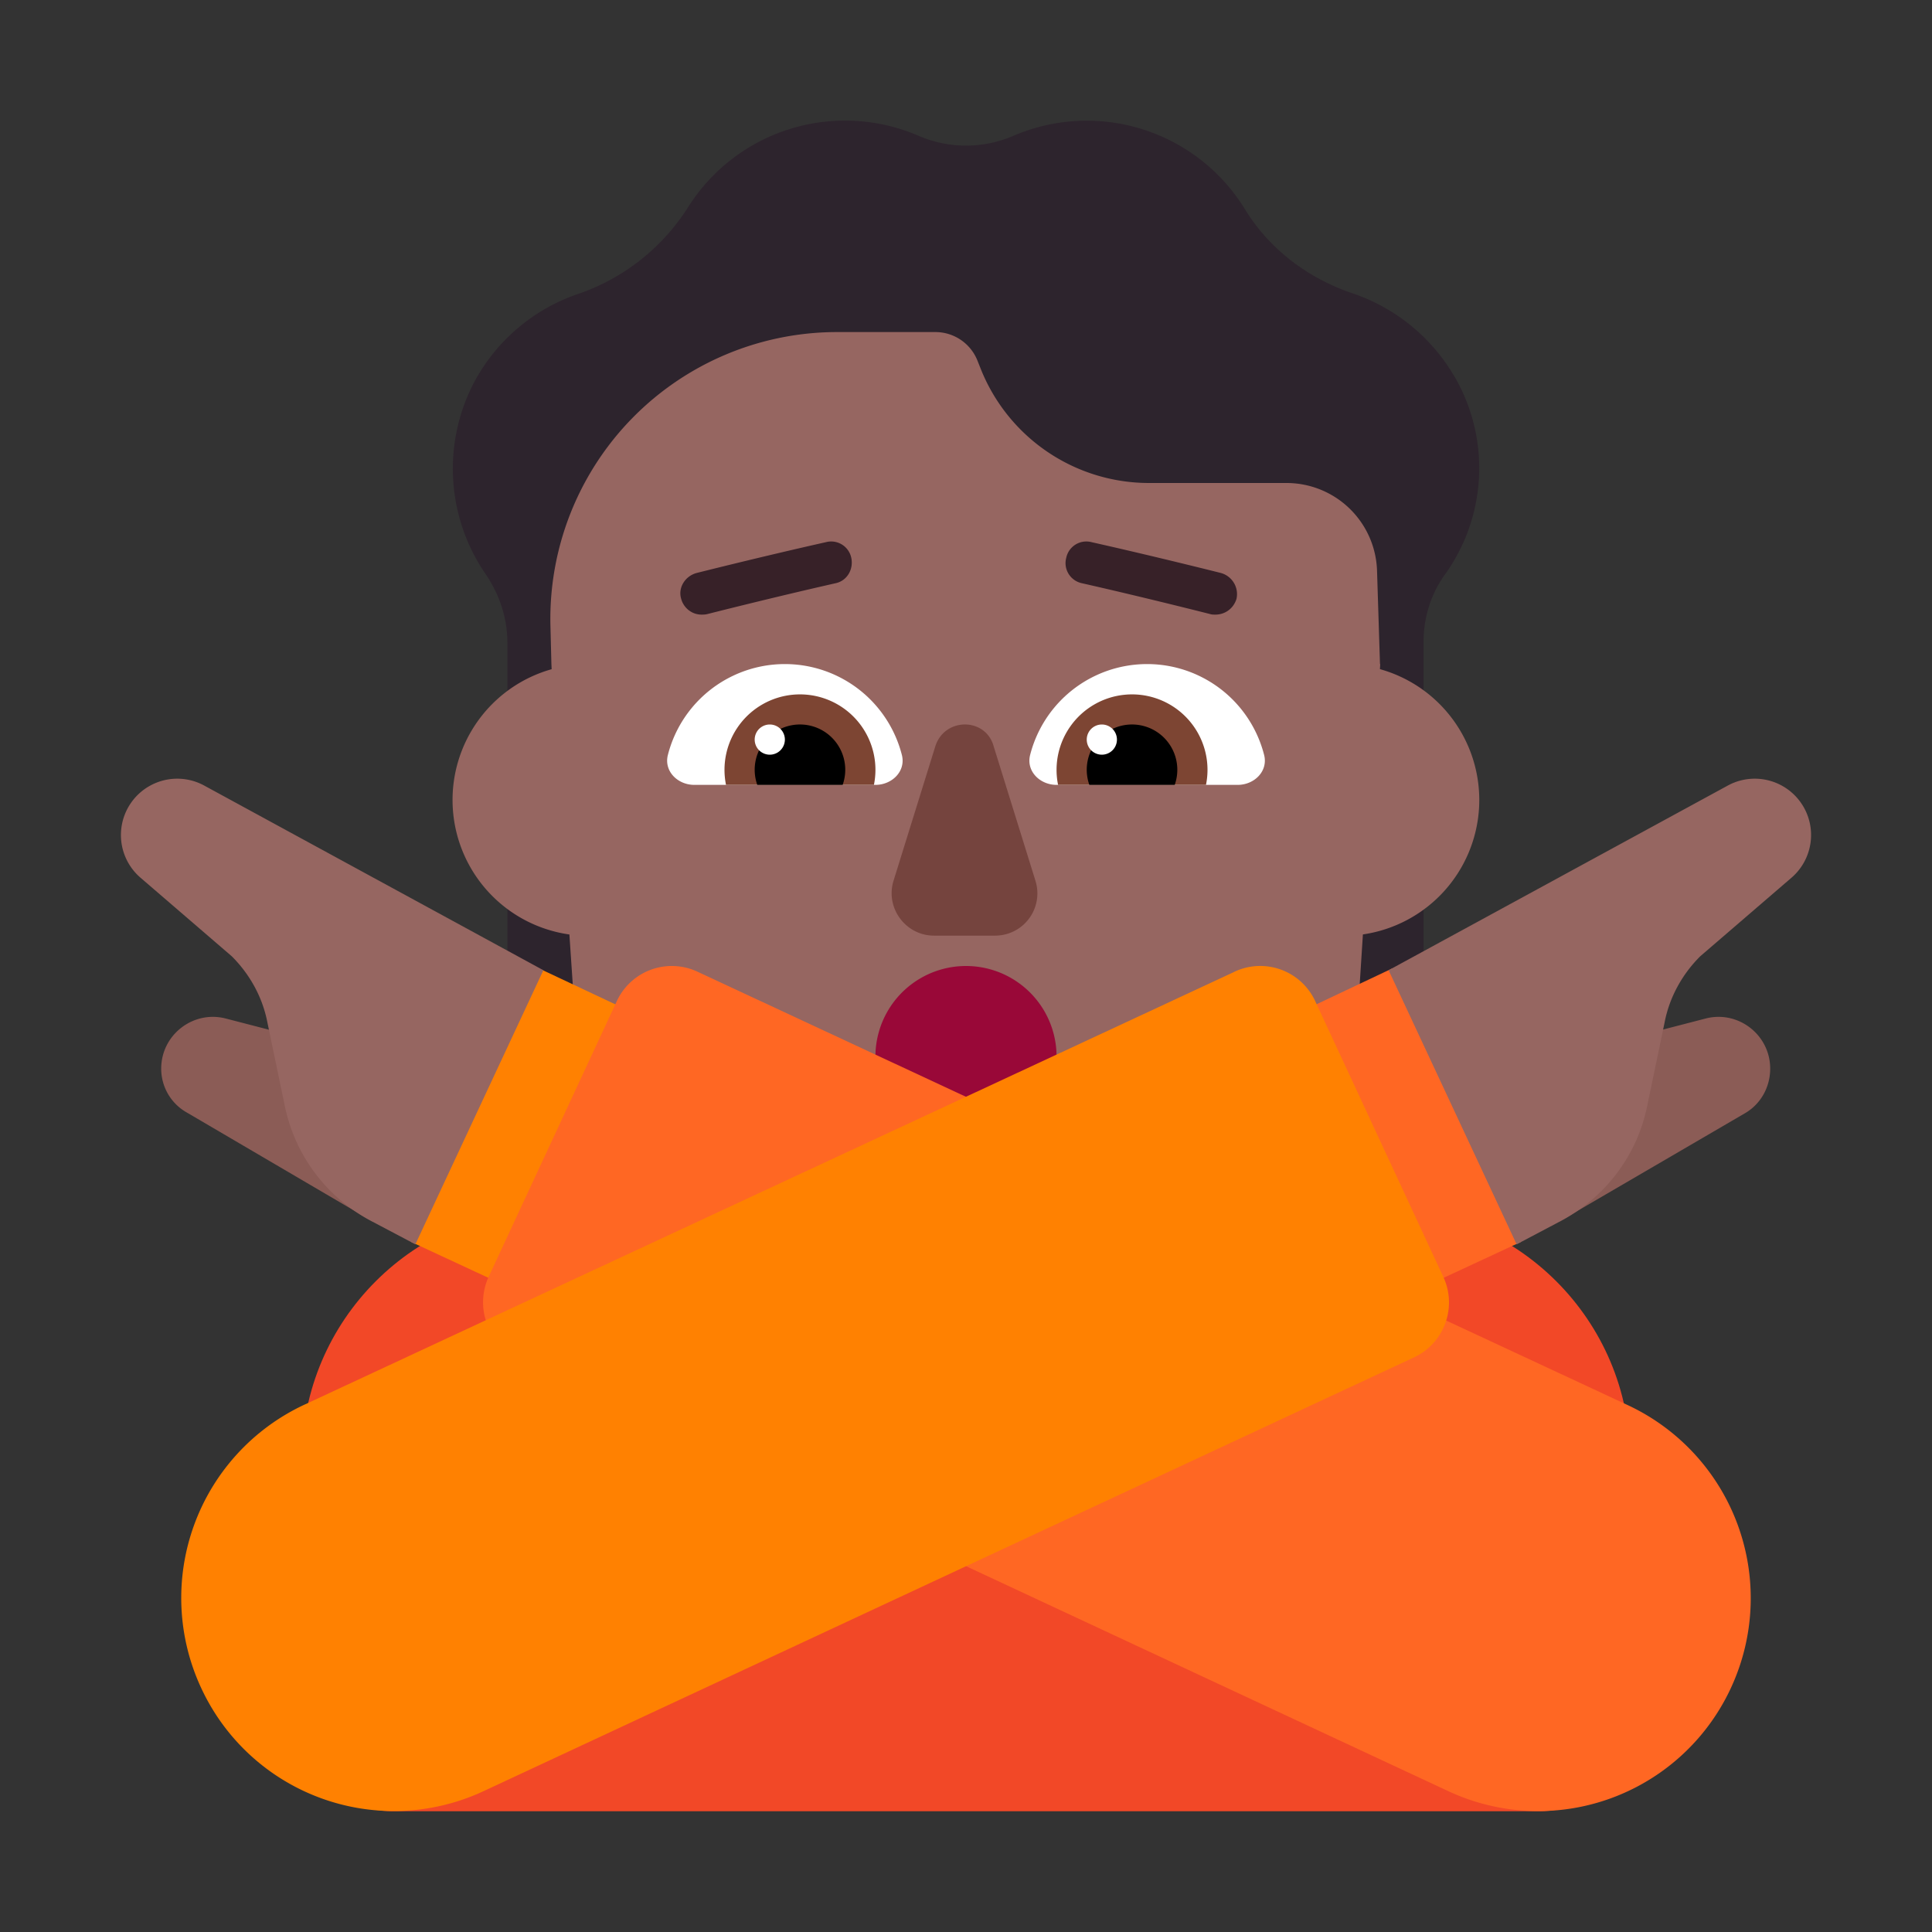 <svg width="32" height="32" fill="none" xmlns="http://www.w3.org/2000/svg"><rect width="100%" height="100%" fill="#333333" stroke="none"/><path d="M24.087 6.231a3.104 3.104 0 0 0-1.677-1.37c-.739-.249-1.378-.726-1.787-1.391a3.073 3.073 0 0 0-3.834-1.222 1.98 1.98 0 0 1-1.577 0 3.073 3.073 0 0 0-3.814 1.182 3.493 3.493 0 0 1-1.827 1.44 3.076 3.076 0 0 0-1.717 1.46 3.078 3.078 0 0 0 .19 3.179c.23.337.36.734.36 1.132v5.363c0 1.192.758 2.255 1.896 2.652l2.446.844V9.936a2.945 2.945 0 0 0 .889-1.827c.12.009.24.019.359.019.759 0 1.458-.278 1.997-.735.539.457 1.238.735 1.996.735.12 0 .24-.01.36-.02.05.407.17.815.39 1.192.139.238.309.457.498.636V19.5l2.446-.844a2.794 2.794 0 0 0 1.897-2.652v-5.363c0-.408.12-.805.36-1.132a3.018 3.018 0 0 0 .15-3.278Z" fill="#2D242D"/><path d="m9.133 11-.016-.635a4.75 4.75 0 0 1 4.75-4.865h1.625a.75.75 0 0 1 .697.471l.057.143A3 3 0 0 0 19.03 8h2.278a1.5 1.5 0 0 1 1.5 1.452L22.857 11h.004l-.005.083a2.25 2.25 0 0 1-.282 4.394l-.102 1.588c-.348 2.541-2.575 4.435-5.2 4.435h-2.534c-2.626 0-4.853-1.894-5.2-4.435l-.107-1.587a2.25 2.25 0 0 1-.294-4.394L9.133 11Z" fill="#966661"/><path d="m15.49 12.367-.69 2.22c-.14.45.2.91.67.91h1.01a.7.7 0 0 0 .67-.91l-.69-2.22c-.13-.49-.82-.49-.97 0Z" fill="#75443E"/><path d="M14.938 12.505c.068.268-.162.495-.438.495h-3c-.276 0-.506-.227-.438-.495a2 2 0 0 1 3.876 0ZM20.938 12.505c.068.268-.162.495-.438.495h-3c-.276 0-.506-.227-.438-.495a2 2 0 0 1 3.876 0Z" fill="#fff"/><path d="M14.5 12.75c0 .086-.009.17-.025.25h-2.45a1.25 1.25 0 1 1 2.475-.25ZM20 12.75c0 .086-.009.17-.025.25h-2.45A1.25 1.25 0 1 1 20 12.75Z" fill="#7D4533"/><path d="M14 12.75a.747.747 0 0 1-.043.25h-1.414A.75.75 0 1 1 14 12.75ZM19.5 12.75a.747.747 0 0 1-.043.25h-1.414a.75.75 0 1 1 1.457-.25Z" fill="#000"/><path d="M16 19a1.5 1.5 0 1 0 0-3 1.5 1.5 0 0 0 0 3Z" fill="#990838"/><path d="M11.28 9.91c.04.16.18.27.34.27.03 0 .06 0 .1-.01 0 0 1.06-.27 2.12-.51.19-.04.3-.23.26-.42a.34.34 0 0 0-.42-.26c-1.07.24-2.14.51-2.14.51-.19.05-.31.24-.26.42ZM20.04 10.17c.03.01.06.01.09.01.16 0 .3-.1.35-.26a.363.363 0 0 0-.26-.43s-1.07-.27-2.14-.51a.34.34 0 0 0-.42.26c-.05.19.07.38.26.42 1.06.24 2.12.51 2.12.51Z" fill="#372128"/><path d="M13 12.25a.25.25 0 1 1-.5 0 .25.25 0 0 1 .5 0ZM18.5 12.25a.25.25 0 1 1-.5 0 .25.25 0 0 1 .5 0Z" fill="#fff"/><path d="M25.5 30h-19c-.83 0-1.5-.67-1.5-1.5v-4.33C5 21.87 6.87 20 9.17 20h13.66c2.3 0 4.17 1.87 4.17 4.17v4.33c0 .83-.67 1.5-1.5 1.5Z" fill="#F24827"/><path d="m6.81 20.57 2.28 1.06 2.11-4.52-2.23-1.05-2.16 4.51Z" fill="#FF8101"/><path d="m11.56 16.098 15.407 7.178a3.529 3.529 0 0 1 1.7 4.687 3.518 3.518 0 0 1-4.679 1.704L8.581 22.479a1.003 1.003 0 0 1-.483-1.34l2.123-4.567a1.004 1.004 0 0 1 1.339-.474Z" fill="#FF6723"/><path d="m25.19 20.57-2.28 1.06-2.11-4.52 2.26-1.07 2.13 4.53Z" fill="#FF6723"/><path d="M20.44 16.099 5.033 23.27a3.532 3.532 0 0 0-1.7 4.69 3.516 3.516 0 0 0 4.679 1.706l15.407-7.183c.503-.232.724-.837.483-1.342l-2.123-4.57a1.003 1.003 0 0 0-1.339-.473Z" fill="#FF8101"/><path d="m25.83 20.23 3.07-1.79c.26-.15.42-.43.42-.74 0-.56-.53-.97-1.07-.83l-2.2.57-.22 2.79ZM6.17 20.23l-3.07-1.8a.833.833 0 0 1-.43-.73c0-.56.53-.97 1.07-.83l2.2.57.23 2.79Z" fill="#8B5C56"/><path d="m9 16.07-2.12 4.54-.72-.38a2.787 2.787 0 0 1-1.44-1.9l-.29-1.39c-.08-.42-.29-.8-.59-1.1l-1.51-1.3a.933.933 0 0 1 1.05-1.53L9 16.07ZM23 16.07l2.12 4.54.72-.38c.74-.39 1.27-1.08 1.44-1.9l.29-1.39c.08-.42.29-.8.59-1.1l1.51-1.3a.933.933 0 0 0-1.05-1.53L23 16.07Z" fill="#966661"/></svg>